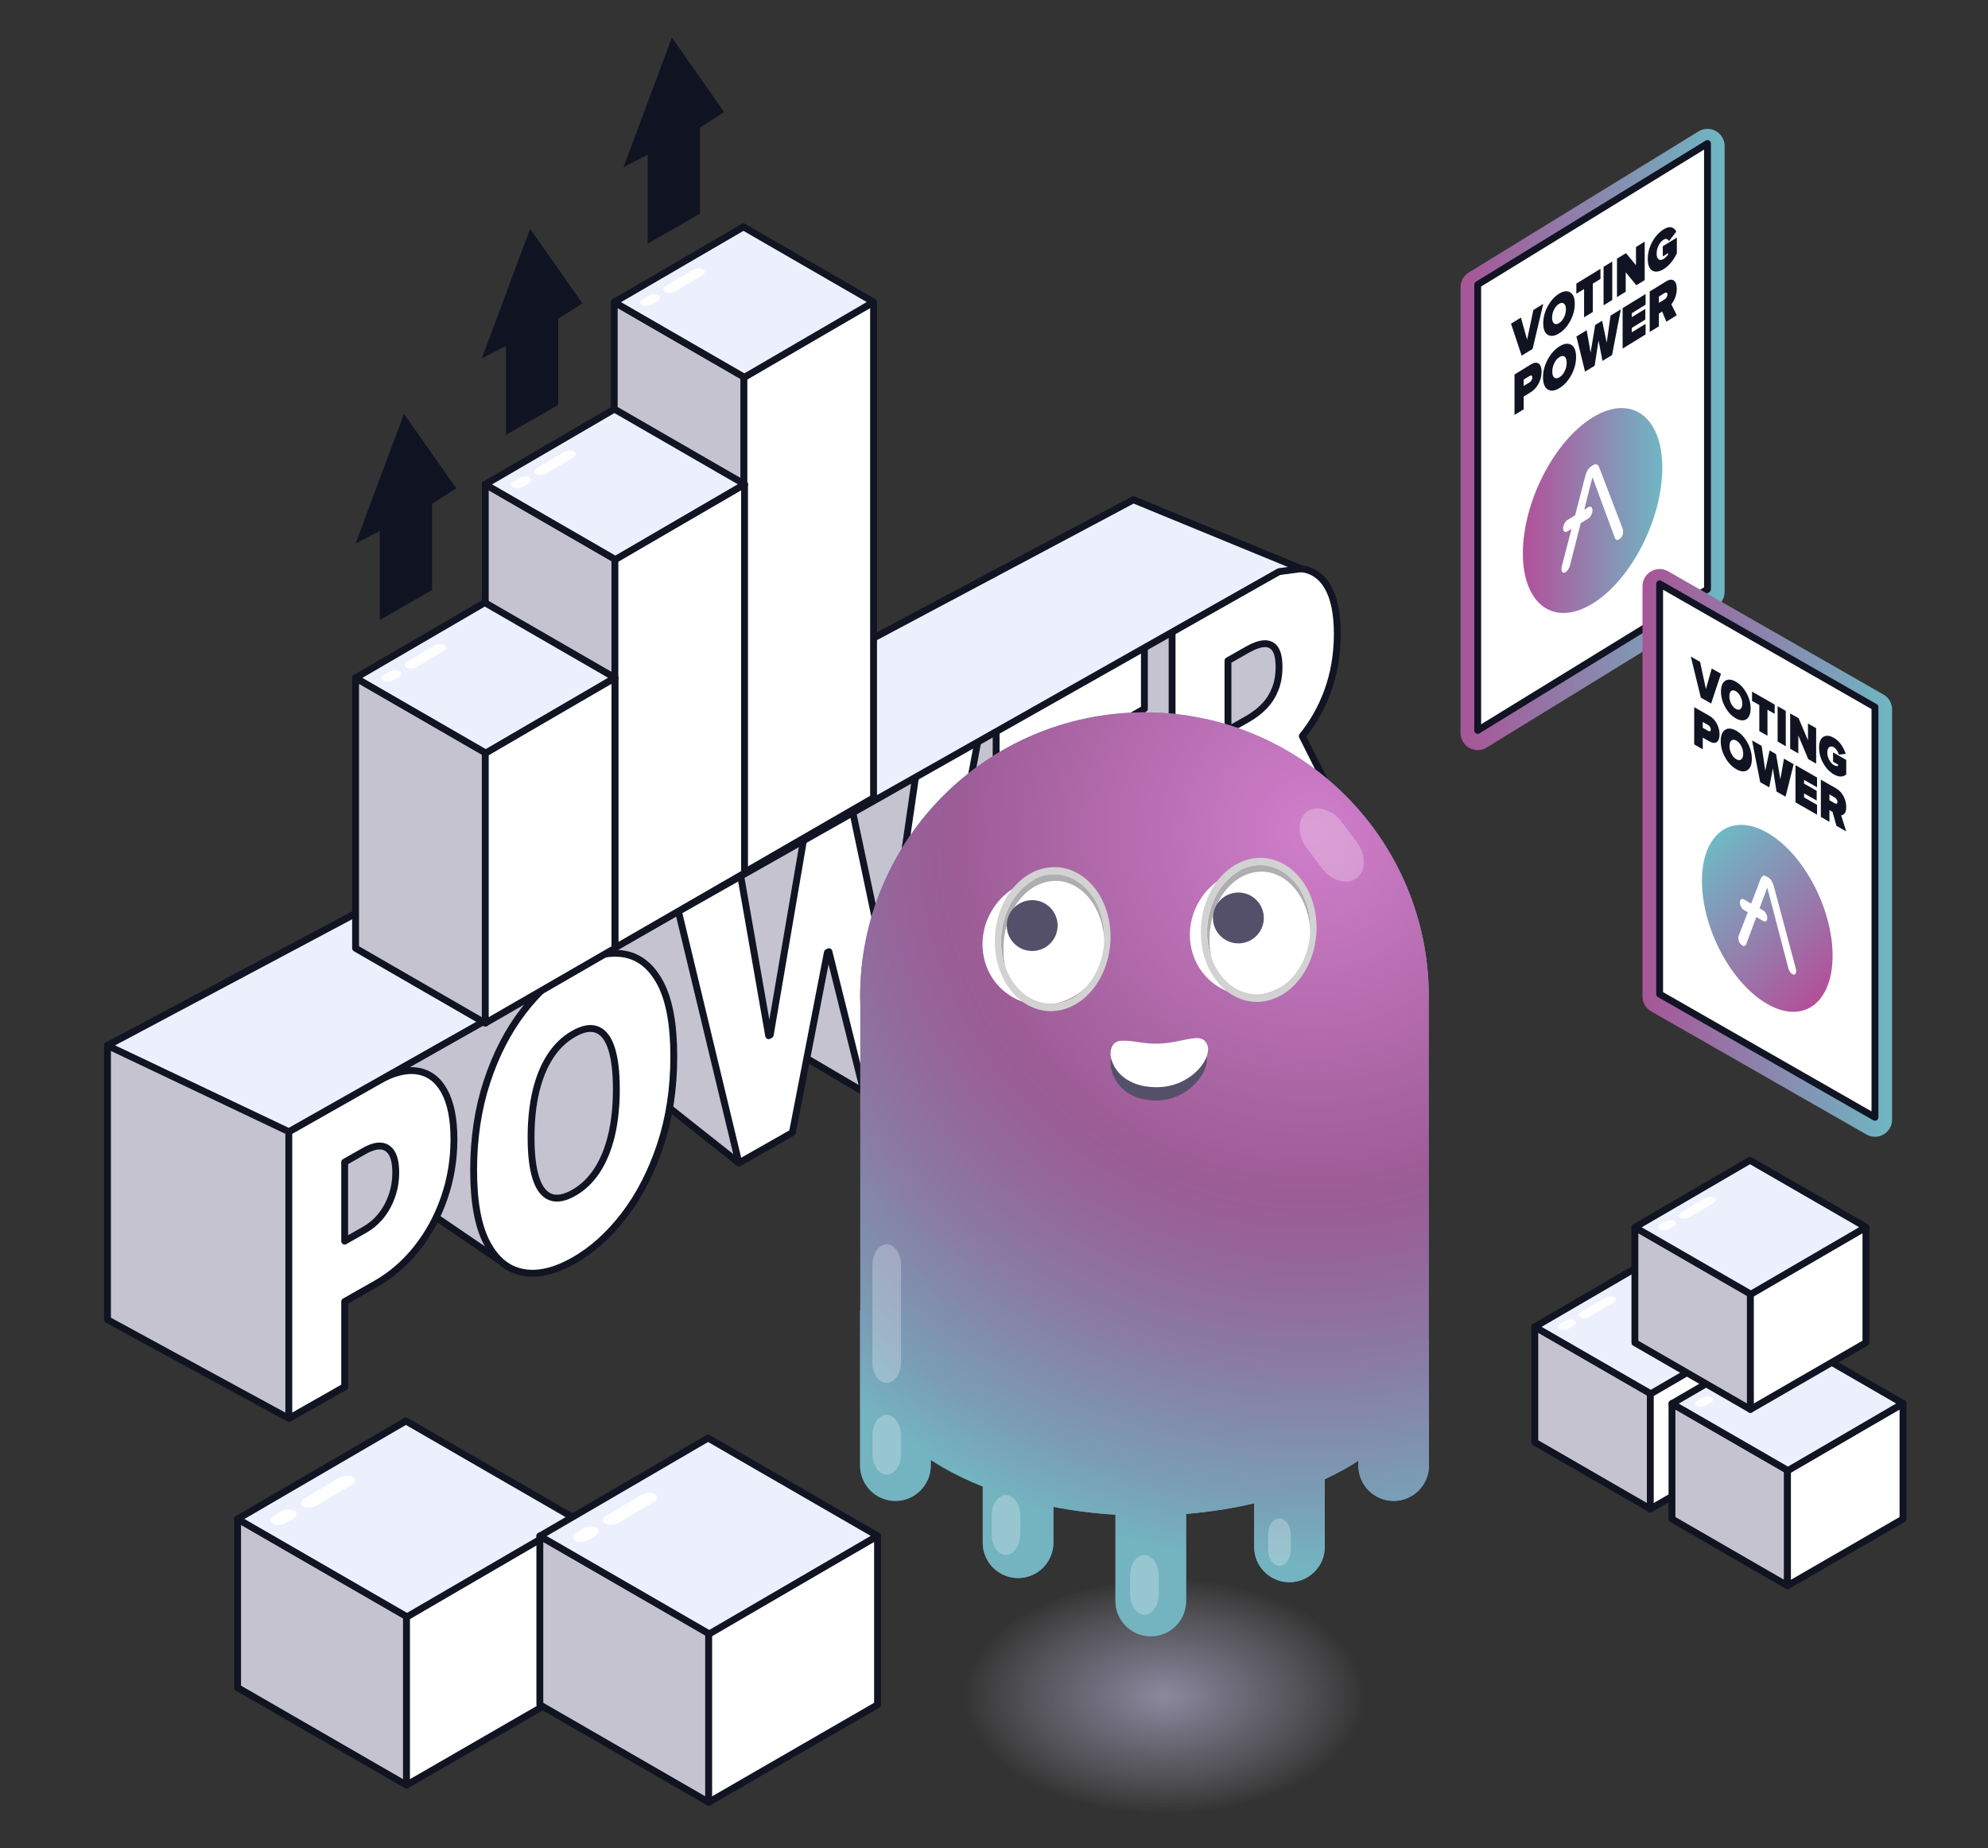 <?xml version="1.0" encoding="utf-8"?>
<!-- Generator: Adobe Illustrator 27.8.1, SVG Export Plug-In . SVG Version: 6.00 Build 0)  -->
<svg version="1.1" id="Слой_1" xmlns="http://www.w3.org/2000/svg" xmlns:xlink="http://www.w3.org/1999/xlink" x="0px" y="0px"
	 viewBox="0 0 290 269.62" style="enable-background:new 0 0 290 269.62;" xml:space="preserve">
<rect x="0" y="0" width="290" height="269.62" fill="#333333" stroke="none"/>
<style type="text/css">
	.st0{fill:#101422;}
	.st1{fill:#FFFFFF;stroke:#111422;stroke-linecap:round;stroke-linejoin:round;stroke-miterlimit:10;}
	
		.st2{fill-rule:evenodd;clip-rule:evenodd;fill:#C6C3D1;stroke:#101320;stroke-linecap:round;stroke-linejoin:round;stroke-miterlimit:10;}
	
		.st3{fill-rule:evenodd;clip-rule:evenodd;fill:#FFFFFF;stroke:#111422;stroke-linecap:round;stroke-linejoin:round;stroke-miterlimit:10;}
	
		.st4{fill-rule:evenodd;clip-rule:evenodd;fill:#ECF0FC;stroke:#111422;stroke-linecap:round;stroke-linejoin:round;stroke-miterlimit:10;}
	.st5{opacity:0.92;fill-rule:evenodd;clip-rule:evenodd;fill:#FFFFFF;enable-background:new    ;}
	.st6{fill:none;stroke:#FFFFFF;stroke-linecap:round;stroke-linejoin:round;stroke-miterlimit:10;}
	.st7{fill-rule:evenodd;clip-rule:evenodd;fill:#101422;}
	.st8{fill:url(#SVGID_1_);}
	.st9{fill:url(#SVGID_00000130608925101149739160000017609647409843358655_);}
	.st10{fill:url(#SVGID_00000135648510493322483170000014603552304424589743_);}
	.st11{opacity:0.67;fill:url(#SVGID_00000019656400390308670060000005448663748770087815_);enable-background:new    ;}
	.st12{fill:#6FA3B6;}
	.st13{fill:url(#SVGID_00000041290741262332461230000017361155769282107806_);}
	.st14{opacity:0.256;fill-rule:evenodd;clip-rule:evenodd;fill:#FFFFFF;enable-background:new    ;}
	.st15{fill:none;stroke:#FFFFFF;stroke-width:0.738;stroke-linecap:round;stroke-linejoin:round;stroke-miterlimit:10;}
	
		.st16{fill:none;stroke:url(#SVGID_00000000181578230063547190000000268249465229850800_);stroke-width:5;stroke-linecap:round;stroke-linejoin:round;stroke-miterlimit:10;}
	.st17{fill:url(#SVGID_00000176014745333777996190000013656156003777084058_);}
	.st18{fill-rule:evenodd;clip-rule:evenodd;fill:#1AD4B3;}
	.st19{fill-rule:evenodd;clip-rule:evenodd;fill:#FC4F83;}
	.st20{fill:#C6C3D1;stroke:#101320;stroke-linecap:round;stroke-linejoin:round;stroke-miterlimit:10;}
	.st21{fill:#ECF0FC;stroke:#111422;stroke-linecap:round;stroke-linejoin:round;stroke-miterlimit:10;}
	
		.st22{fill:url(#SVGID_00000165941103689188690610000010681573433666211477_);stroke:#1D1D1B;stroke-width:0.211;stroke-linecap:round;stroke-linejoin:round;stroke-miterlimit:10;}
	
		.st23{fill:url(#SVGID_00000066511243425273514750000005456437212101292988_);stroke:#1D1D1B;stroke-width:0.211;stroke-linecap:round;stroke-linejoin:round;stroke-miterlimit:10;}
	
		.st24{fill:url(#SVGID_00000178197557633213497180000013525364717117599118_);stroke:#1D1D1B;stroke-width:0.211;stroke-linecap:round;stroke-linejoin:round;stroke-miterlimit:10;}
	
		.st25{fill:url(#SVGID_00000096753315672069531770000003331922799589099413_);stroke:#1D1D1B;stroke-width:0.211;stroke-linecap:round;stroke-linejoin:round;stroke-miterlimit:10;}
	
		.st26{fill-rule:evenodd;clip-rule:evenodd;fill:#101422;stroke:#101423;stroke-linecap:round;stroke-linejoin:round;stroke-miterlimit:10;}
	.st27{fill:#FFFFFF;}
	.st28{fill-rule:evenodd;clip-rule:evenodd;fill:url(#SVGID_00000144314158409458002980000008563317851308393360_);}
	.st29{fill-rule:evenodd;clip-rule:evenodd;fill:url(#SVGID_00000118391993664337544560000018110914944875837343_);}
	.st30{fill:url(#SVGID_00000092428811053157047020000016876119521906771119_);}
	.st31{fill:url(#SVGID_00000103233201362153069680000013636069715920160931_);}
	.st32{fill:url(#SVGID_00000046311835890534297790000018134084058408433320_);}
	
		.st33{fill-rule:evenodd;clip-rule:evenodd;fill:#C7FFF1;stroke:#101320;stroke-linecap:round;stroke-linejoin:round;stroke-miterlimit:10;}
	
		.st34{fill:none;stroke:url(#SVGID_00000097460648622306352690000010591673011483872674_);stroke-width:5;stroke-linecap:round;stroke-linejoin:round;stroke-miterlimit:10;}
	.st35{fill:url(#SVGID_00000142893837341968160040000005222542146133501868_);}
	
		.st36{fill:none;stroke:url(#SVGID_00000160870679970377143680000002119384498341100707_);stroke-width:5;stroke-linecap:round;stroke-linejoin:round;stroke-miterlimit:10;}
	.st37{fill:url(#SVGID_00000031888925359362671270000008911043846243779756_);}
	
		.st38{fill:none;stroke:url(#SVGID_00000058581377306527679890000002187061860581725344_);stroke-width:5;stroke-linecap:round;stroke-linejoin:round;stroke-miterlimit:10;}
	.st39{fill:url(#SVGID_00000154384346096483209290000014372028570878218679_);}
	
		.st40{fill-rule:evenodd;clip-rule:evenodd;fill:#1AD4B3;stroke:#111422;stroke-linecap:round;stroke-linejoin:round;stroke-miterlimit:10;}
	
		.st41{fill-rule:evenodd;clip-rule:evenodd;fill:#FC4F83;stroke:#111422;stroke-linecap:round;stroke-linejoin:round;stroke-miterlimit:10;}
	
		.st42{fill-rule:evenodd;clip-rule:evenodd;fill:#FFCAD7;stroke:#111422;stroke-linecap:round;stroke-linejoin:round;stroke-miterlimit:10;}
	.st43{fill:url(#SVGID_00000013908576416227452750000013710238943099764130_);}
	.st44{fill:url(#SVGID_00000000910199877397126490000010731916033341307551_);}
	.st45{fill:url(#SVGID_00000148648882891185429380000004662577433584924090_);}
	
		.st46{fill:none;stroke:url(#SVGID_00000062883625374191302920000013518295949701617032_);stroke-width:5;stroke-linecap:round;stroke-linejoin:round;stroke-miterlimit:10;}
	.st47{fill:url(#SVGID_00000081646886447449614630000016484699282655300534_);}
	
		.st48{fill:none;stroke:url(#SVGID_00000085945665646937301760000015399218967919728541_);stroke-width:5;stroke-linecap:round;stroke-linejoin:round;stroke-miterlimit:10;}
	.st49{fill:url(#SVGID_00000161596910295020327760000006240602982262605749_);}
	.st50{fill:url(#SVGID_00000098914368761490441010000000211898363406714011_);}
	.st51{fill:#101320;}
	.st52{fill:url(#SVGID_00000129905443440716453010000000294657725655137441_);}
	.st53{fill:url(#SVGID_00000130625397846649379370000005599602822615656324_);}
	.st54{fill:url(#SVGID_00000052816300984415084720000002087149202945618084_);}
	.st55{fill:url(#SVGID_00000028288575094631421260000004201891910893800073_);}
	.st56{fill:url(#SVGID_00000114788233145459607370000005794064003929405079_);}
	.st57{fill:url(#SVGID_00000024681080528342088320000003697496772499711920_);}
	.st58{opacity:0.29;fill:url(#SVGID_00000011005787527930844550000017339062525506469772_);enable-background:new    ;}
	.st59{fill:url(#SVGID_00000146497571796673178330000014192757251852278409_);}
	.st60{fill:url(#SVGID_00000170971628464448500270000003023712853601407368_);}
	.st61{fill:url(#SVGID_00000005242154102950366400000007252588501319326356_);}
	.st62{fill-rule:evenodd;clip-rule:evenodd;fill:url(#SVGID_00000051347002479462516200000014039981383144374431_);}
	.st63{fill:url(#SVGID_00000071551043155207334810000001880585956779362211_);}
	.st64{fill:url(#SVGID_00000019674242580508562820000001639917820974145166_);}
	.st65{fill:url(#SVGID_00000051380716363406108560000001543663170861239981_);}
	.st66{fill:url(#SVGID_00000000215922654160730450000001058996661256624280_);}
	.st67{opacity:0.29;fill:url(#SVGID_00000158710154940207050460000017616771285067385001_);enable-background:new    ;}
	
		.st68{fill:none;stroke:url(#SVGID_00000109009064667943674300000017932860555924344467_);stroke-width:5;stroke-linecap:round;stroke-linejoin:round;stroke-miterlimit:10;}
	.st69{fill:url(#SVGID_00000146479599994525497210000001046077586957115284_);}
	
		.st70{fill:none;stroke:url(#SVGID_00000096018022038311701610000006945602709770751361_);stroke-width:5;stroke-linecap:round;stroke-linejoin:round;stroke-miterlimit:10;}
	.st71{fill:url(#SVGID_00000093860299584738448620000001016022273857083326_);}
	
		.st72{fill:none;stroke:url(#SVGID_00000101824040594634314650000001622146964828774815_);stroke-width:5;stroke-linecap:round;stroke-linejoin:round;stroke-miterlimit:10;}
	.st73{fill:url(#SVGID_00000109014263206249336320000004166866041175659445_);}
	.st74{fill-rule:evenodd;clip-rule:evenodd;fill:url(#SVGID_00000062885808886106663860000016275356734844132780_);}
	.st75{fill:url(#SVGID_00000003799619645794827940000008524297553821935277_);}
	.st76{fill:url(#SVGID_00000160868861937466974200000009393392784711394193_);}
	.st77{fill:url(#SVGID_00000053528948405430382300000002029211317213196940_);}
	.st78{opacity:0.29;fill:url(#SVGID_00000132073522565983559210000005701800487277266057_);}
	.st79{opacity:0.29;fill:url(#SVGID_00000136390714212836325030000013286221232293458082_);}
	.st80{opacity:0.67;fill:url(#SVGID_00000150088085721013823080000010511434093619358391_);}
	.st81{fill:#3FA9BD;}
	.st82{fill:url(#SVGID_00000129923653084236454630000016821542999978045343_);}
	.st83{fill-rule:evenodd;clip-rule:evenodd;fill:#555069;}
	.st84{fill-rule:evenodd;clip-rule:evenodd;fill:#FFFFFF;}
	.st85{fill-rule:evenodd;clip-rule:evenodd;fill:#AFAFB1;}
	.st86{fill-rule:evenodd;clip-rule:evenodd;fill:#D3D3D3;}
	.st87{opacity:0.67;fill:url(#SVGID_00000049220954860543760520000003414112201474557620_);}
	.st88{fill:url(#SVGID_00000089532730194366532170000011941222161165404848_);}
	.st89{opacity:0.67;fill:url(#SVGID_00000001637580274139604050000011732999482288045503_);}
	.st90{fill:url(#SVGID_00000049202892876691577010000009496493792605877655_);}
	.st91{opacity:0.67;fill:url(#SVGID_00000153672646648288058950000000686658226869200048_);}
	.st92{fill:url(#SVGID_00000150824409074935265250000002438242657736179625_);}
	.st93{opacity:0.67;fill:url(#SVGID_00000114054905655501953170000014426566291615056796_);}
	.st94{fill:url(#SVGID_00000066502576752672157850000007360793932835992749_);}
	.st95{opacity:0.67;fill:url(#SVGID_00000156545457675459366310000012127888788785569700_);}
	.st96{fill:url(#SVGID_00000049211126181589539260000003426634294093475762_);}
	.st97{fill:#1AD4B3;}
	.st98{opacity:0.67;fill:url(#SVGID_00000013179009878271293690000001263310171420142518_);}
	.st99{fill:url(#SVGID_00000039092302144010564700000000031225953365059751_);}
	.st100{opacity:0.67;fill:url(#SVGID_00000022523730636509746510000004020936560577226682_);}
	.st101{fill:url(#SVGID_00000183940293503665446240000001078579944027118524_);}
	.st102{opacity:0.67;fill:url(#SVGID_00000074410776331079111770000001943569972989357998_);}
	.st103{fill:url(#SVGID_00000119834615616772433440000013623725060906074293_);}
	
		.st104{fill-rule:evenodd;clip-rule:evenodd;fill:none;stroke:#FFFFFF;stroke-width:0.738;stroke-linecap:round;stroke-linejoin:round;stroke-miterlimit:10;}
	.st105{opacity:0.67;fill:url(#SVGID_00000059306943544011447300000016561071555819874475_);}
	.st106{fill:url(#SVGID_00000027606106978575372560000000477995625201061807_);}
	.st107{opacity:0.67;fill:url(#SVGID_00000173143625557487880410000016214606688183150728_);}
	.st108{fill:url(#SVGID_00000152251164298094520180000018089604811680098182_);}
	.st109{opacity:0.67;fill:url(#SVGID_00000027576967864769972460000012893876522042755714_);}
	.st110{fill:url(#SVGID_00000054969864031176565550000007360224615784620164_);}
	.st111{opacity:0.67;fill:url(#SVGID_00000051346158025377302910000008805054714136203959_);}
	.st112{fill:url(#SVGID_00000144337637138918733810000007882879059068691103_);}
	.st113{opacity:0.67;fill:url(#SVGID_00000079444062802423447840000005785582807250375093_);}
	.st114{fill:url(#SVGID_00000045609909163143170910000010350200704097363876_);}
	.st115{opacity:0.67;fill:url(#SVGID_00000095296914349160673350000008873499399581184410_);}
	.st116{fill:url(#SVGID_00000177471703606783432500000003817922527379031195_);}
	.st117{opacity:0.67;fill:url(#SVGID_00000096031208478847973080000015494302340387682443_);}
	.st118{fill:url(#SVGID_00000146479831577716834810000008802970170486165178_);}
	.st119{opacity:0.67;fill:url(#SVGID_00000160876626332112498420000016274651744319116706_);}
	.st120{fill:url(#SVGID_00000009555490797326534420000000965188307160631175_);}
	.st121{opacity:0.67;fill:url(#SVGID_00000013898009831091868470000005794748914139954073_);}
	.st122{fill:url(#SVGID_00000064349758145370502030000007928578417567575976_);}
	.st123{opacity:0.67;fill:url(#SVGID_00000147912501471737396180000004990264961819243681_);}
	.st124{fill:url(#SVGID_00000115473961862527238850000012072417750163561909_);}
	.st125{opacity:0.67;fill:url(#SVGID_00000106146729058034534710000001057059802929548970_);}
	.st126{fill:url(#SVGID_00000074433041591400406680000009874948688105036983_);}
	.st127{opacity:0.67;fill:url(#SVGID_00000148661093435867495970000012518739779292535704_);}
	.st128{fill:#5EA6B9;}
	.st129{fill:url(#SVGID_00000139994831250581502740000017099247183690656190_);}
	.st130{fill-rule:evenodd;clip-rule:evenodd;fill:#545067;}
	.st131{fill-rule:evenodd;clip-rule:evenodd;fill:#AEAEB0;}
	.st132{fill-rule:evenodd;clip-rule:evenodd;fill:#D2D2D2;}
	.st133{opacity:0.67;fill:url(#SVGID_00000022562430546498576110000004901067543118407605_);}
	.st134{fill:url(#SVGID_00000132797101304981865120000013309394208206185649_);}
	.st135{fill-rule:evenodd;clip-rule:evenodd;fill:#63D0B3;}
	
		.st136{fill-rule:evenodd;clip-rule:evenodd;fill:none;stroke:#111422;stroke-linecap:round;stroke-linejoin:round;stroke-miterlimit:10;}
	.st137{fill-rule:evenodd;clip-rule:evenodd;fill:#E85C83;}
	.st138{fill:#5DC29D;}
	.st139{fill:url(#SVGID_00000078004274005223066730000002168061131937031588_);}
	.st140{fill:url(#SVGID_00000027574183114130616820000010948985394762120856_);}
	.st141{fill:#E85C83;}
	.st142{opacity:0.67;fill:url(#SVGID_00000079448575655908948790000001255921993381945736_);}
	.st143{fill:url(#SVGID_00000031204110004051212240000004180840792750526893_);}
	
		.st144{fill:none;stroke:url(#SVGID_00000001663795100228874040000002698307462133048231_);stroke-width:5;stroke-linecap:round;stroke-linejoin:round;stroke-miterlimit:10;}
	.st145{fill:url(#SVGID_00000067929587535936865840000002323955466645786760_);}
	.st146{opacity:0.67;fill:url(#SVGID_00000107547118289654633660000014909781836949061018_);}
	.st147{fill:url(#SVGID_00000053527652409002662420000017298589748899271850_);}
	.st148{opacity:0.67;fill:url(#SVGID_00000025415143085826638700000013645739178100396940_);}
	.st149{fill:url(#SVGID_00000116203653689056491920000003261903691328475272_);}
	.st150{opacity:0.67;fill:url(#SVGID_00000092448849288138585260000017559535583828575632_);}
	.st151{fill:url(#SVGID_00000168815758986774499840000004632635659365828252_);}
	.st152{opacity:0.67;fill:url(#SVGID_00000015342306370341117300000017750298814837937024_);}
	.st153{fill:url(#SVGID_00000170985337365618059700000008614195503025023393_);}
	.st154{opacity:0.67;fill:url(#SVGID_00000098185172902130906930000007529899436803275663_);}
	.st155{fill:url(#SVGID_00000053530141027246813130000002907434914369110434_);}
	.st156{opacity:0.67;fill:url(#SVGID_00000037684018056504903230000003829339575807116929_);}
	.st157{fill:url(#SVGID_00000165201294642124324290000013615428956140493206_);}
	.st158{fill:none;stroke:#000000;stroke-width:22;stroke-linecap:round;stroke-linejoin:round;stroke-miterlimit:10;}
	.st159{fill:#ECF0FC;}
	.st160{fill:url(#SVGID_00000085244354589602907400000008679687902605669054_);}
	.st161{fill:url(#SVGID_00000173147937614309542500000006051208786173743253_);}
	.st162{fill:none;stroke:url(#SVGID_00000033369962689198143660000012465618729992951447_);stroke-width:5;stroke-miterlimit:10;}
	.st163{fill:#111422;}
	.st164{fill:url(#SVGID_00000101081763744155362330000006086724770888452543_);}
	.st165{fill:none;}
	.st166{opacity:0.67;fill:url(#SVGID_00000060736914026024949230000000868537970274620079_);}
	.st167{fill:url(#SVGID_00000000910916566113247680000003609413693562450584_);}
	.st168{fill:none;stroke:url(#SVGID_00000050654681825780712350000013673144098764531640_);stroke-width:5;stroke-miterlimit:10;}
	.st169{fill:url(#SVGID_00000175297460780212904460000017869135061240756398_);}
	.st170{opacity:0.67;fill:url(#SVGID_00000091003518516920513350000005057978261350426501_);}
	.st171{fill:url(#SVGID_00000144320348585019458470000007270853623499242425_);}
	.st172{opacity:0.67;fill:url(#SVGID_00000028293835879709648590000015493805568954630315_);}
	.st173{fill:url(#SVGID_00000148659441187089178500000003283160858682880181_);}
</style>
<g>
	<g>
		<g>
			<polygon class="st20" points="42.14,206.92 15.68,192.52 15.68,152.52 165.34,72.91 191.6,83.72 187.87,109.5 196.08,119.53 
				187.22,124.55 178.49,119.17 170.99,133.77 165.21,130.3 145.31,148.35 134.93,141.92 126.02,159.3 115.4,153.06 107.79,169.65 
				95.96,160.28 88.85,174.79 73.09,184.03 62.46,176.79 47.69,187.76 50.28,202.3 			"/>
			<path class="st1" d="M98.29,154.12c0,4.66-0.65,8.95-1.95,12.88c-1.3,3.93-3.05,7.35-5.26,10.24s-4.67,5.11-7.39,6.65
				c-2.74,1.55-5.2,2.13-7.41,1.72c-2.2-0.4-3.95-1.83-5.25-4.29c-1.3-2.46-1.94-6-1.94-10.63c0-4.66,0.65-8.95,1.94-12.88
				c1.29-3.93,3.04-7.34,5.25-10.23c2.2-2.89,4.67-5.11,7.41-6.67c2.72-1.54,5.18-2.12,7.39-1.73s3.96,1.81,5.26,4.26
				C97.64,145.91,98.29,149.46,98.29,154.12z M89.91,158.88c0-2.51-0.24-4.49-0.71-5.94s-1.17-2.36-2.1-2.73
				c-0.92-0.37-2.06-0.17-3.41,0.6c-1.35,0.76-2.48,1.85-3.41,3.27c-0.92,1.41-1.62,3.12-2.1,5.11c-0.47,1.99-0.71,4.24-0.71,6.75
				s0.24,4.49,0.71,5.94c0.47,1.46,1.17,2.36,2.1,2.73c0.92,0.36,2.06,0.17,3.41-0.6c1.35-0.76,2.49-1.86,3.41-3.27
				c0.92-1.41,1.62-3.12,2.1-5.11C89.67,163.64,89.91,161.39,89.91,158.88z"/>
			<path class="st1" d="M107.79,169.65l-8.85-36.81l9.09-5.16l4.1,23.41l0.23-0.13l4.87-28.5l7.15-4.06l4.87,23.05l0.23-0.13
				l4.1-28.15l9.09-5.16l-8.85,46.86l-7.8,4.43l-5.1-20.47l-0.23,0.13l-5.1,26.26L107.79,169.65z"/>
			<path class="st1" d="M145.31,148.35v-41.83l21.63-12.28v9.15l-13.48,7.66v7.19l12.37-7.02v9.15l-12.37,7.02v7.19l13.43-7.62v9.15
				L145.31,148.35z"/>
			<path class="st1" d="M60.94,156.25c-1.67-0.28-3.62,0.22-5.85,1.48l-12.96,7.36v41.83l8.15-4.63v-12.42l4.51-2.56
				c2.29-1.3,4.29-3.03,6-5.18c1.72-2.16,3.05-4.6,4-7.34c0.95-2.74,1.43-5.6,1.43-8.59c0-2.97-0.47-5.3-1.39-6.99
				C63.91,157.51,62.61,156.53,60.94,156.25z M57.18,174.42c-0.37,1.08-0.89,2.05-1.57,2.9c-0.68,0.86-1.5,1.55-2.46,2.1l-2.87,1.63
				v-11.52l2.87-1.63c0.96-0.54,1.78-0.78,2.46-0.71c0.68,0.07,1.2,0.43,1.57,1.07c0.36,0.64,0.55,1.56,0.55,2.76
				C57.73,172.21,57.55,173.34,57.18,174.42z"/>
			<path class="st1" d="M187.22,124.55l8.85-5.02l-6.1-12.15c1.55-1.92,2.79-4.08,3.68-6.51c0.95-2.6,1.43-5.4,1.43-8.39
				c0-2.97-0.47-5.25-1.39-6.85c-0.93-1.6-2.23-2.48-3.9-2.67c-1.67-0.18-3.62,0.36-5.85,1.63l-12.96,7.35v41.83l8.15-4.63v-13.8
				l2.82-1.6L187.22,124.55z M179.13,96.38l2.87-1.63c0.96-0.54,1.78-0.83,2.46-0.85c0.68-0.02,1.2,0.24,1.57,0.78
				c0.36,0.55,0.55,1.42,0.55,2.62c0,1.18-0.18,2.25-0.55,3.19c-0.37,0.94-0.89,1.78-1.57,2.49c-0.68,0.72-1.5,1.35-2.46,1.9
				l-2.87,1.63V96.38z"/>
		</g>
		<polygon class="st21" points="15.68,152.52 42.14,165.09 186.58,83.39 189.79,82.96 165.34,72.91 		"/>
	</g>
	<g>
		<g>
			<polygon class="st2" points="108.52,127.3 89.6,116.38 89.6,44.06 108.52,54.98 			"/>
			<polygon class="st3" points="108.52,127.3 127.43,116.38 127.43,44.06 108.52,54.98 			"/>
			<polygon class="st4" points="108.59,55.04 89.6,44.08 108.45,33.1 127.43,44.06 			"/>
			<path id="矩形_00000168081341923676864140000018052773877421585335_" class="st5" d="M102.57,39.28L102.57,39.28
				c0.37,0.21,0.31,0.62-0.13,0.88l-3.92,2.32c-0.44,0.26-1.14,0.31-1.51,0.09l0,0c-0.37-0.21-0.31-0.62,0.13-0.88l3.92-2.32
				C101.5,39.11,102.2,39.07,102.57,39.28z"/>
			<path id="矩形_00000083071739719627040380000016538229091662453932_" class="st5" d="M96.03,43.07L96.03,43.07
				c0.37,0.21,0.31,0.62-0.13,0.88l-0.76,0.45c-0.44,0.26-1.14,0.31-1.51,0.09l0,0c-0.37-0.21-0.31-0.62,0.13-0.88l0.76-0.45
				C94.99,42.89,95.66,42.86,96.03,43.07z"/>
		</g>
	</g>
	<g>
		<g>
			<polygon class="st2" points="89.7,138.28 70.79,127.36 70.79,70.64 89.7,81.56 			"/>
			<polygon class="st3" points="89.7,138.28 108.61,127.36 108.61,70.64 89.7,81.56 			"/>
			<polygon class="st4" points="89.77,81.62 70.79,70.66 89.63,59.68 108.62,70.64 			"/>
			<path id="矩形_00000088820695350210309900000002353416271689938607_" class="st5" d="M83.75,65.86L83.75,65.86
				c0.37,0.21,0.31,0.62-0.13,0.88l-3.92,2.32c-0.44,0.26-1.14,0.31-1.51,0.09l0,0c-0.37-0.21-0.31-0.62,0.13-0.88l3.92-2.32
				C82.68,65.69,83.38,65.64,83.75,65.86z"/>
			<path id="矩形_00000150085076503232668710000012144745272101550983_" class="st5" d="M77.22,69.65L77.22,69.65
				c0.37,0.21,0.31,0.62-0.13,0.88l-0.76,0.45c-0.44,0.26-1.14,0.31-1.51,0.09l0,0c-0.37-0.21-0.31-0.62,0.13-0.88l0.76-0.45
				C76.18,69.46,76.84,69.44,77.22,69.65z"/>
		</g>
	</g>
	<g>
		<g>
			<polygon class="st2" points="70.79,149.25 51.87,138.33 51.87,98.87 70.79,109.79 			"/>
			<polygon class="st3" points="70.79,149.25 89.7,138.33 89.7,98.87 70.79,109.79 			"/>
			<polygon class="st4" points="70.86,109.85 51.87,98.89 70.72,87.91 89.7,98.87 			"/>
			<path id="矩形_00000154417972731664589820000014270576307115558540_" class="st5" d="M64.84,94.09L64.84,94.09
				c0.37,0.21,0.31,0.62-0.13,0.88l-3.92,2.32c-0.44,0.26-1.14,0.31-1.51,0.09l0,0c-0.37-0.21-0.31-0.62,0.13-0.88l3.92-2.32
				C63.77,93.92,64.47,93.88,64.84,94.09z"/>
			<path id="矩形_00000052783614208074561450000014629245936590685100_" class="st5" d="M58.3,97.88L58.3,97.88
				c0.37,0.21,0.31,0.62-0.13,0.88l-0.76,0.45c-0.44,0.26-1.14,0.31-1.51,0.09l0,0c-0.37-0.21-0.31-0.62,0.13-0.88l0.76-0.45
				C57.26,97.7,57.93,97.67,58.3,97.88z"/>
		</g>
	</g>
	<polygon class="st7" points="98.01,5.48 90.95,24.4 94.48,22.56 94.48,35.55 102.11,31.17 102.11,18.61 105.64,16.35 	"/>
	<polygon class="st7" points="77.33,33.38 70.28,52.29 73.8,50.46 73.8,63.45 81.43,59.07 81.43,46.51 84.96,44.25 	"/>
	<polygon class="st7" points="58.93,60.37 51.87,79.29 55.4,77.46 55.4,90.44 63.03,86.07 63.03,73.5 66.56,71.24 	"/>
</g>
<g>
	<g>
		
			<linearGradient id="SVGID_1_" gradientUnits="userSpaceOnUse" x1="171.462" y1="-6852.874" x2="221.209" y2="-6852.874" gradientTransform="matrix(0.749 -0.46 0 -1 85.25 -6698.408)">
			<stop  offset="0" style="stop-color:#A75698"/>
			<stop  offset="1" style="stop-color:#6FB5C2"/>
		</linearGradient>
		
			<polygon style="fill:none;stroke:url(#SVGID_1_);stroke-width:5;stroke-linecap:round;stroke-linejoin:round;stroke-miterlimit:10;" points="
			249.08,86.33 215.56,106.92 215.56,41.89 249.08,21.3 		"/>
	</g>
	<g>
		<polygon class="st1" points="249.08,85.96 215.56,106.55 215.56,41.52 249.08,20.93 		"/>
	</g>
	<g>
		<g>
			<path class="st0" d="M223.57,50.9l-1.6,0.98l-1.55-4.66l1.44-0.89l0.91,3.22l0.91-4.33l1.44-0.89L223.57,50.9z"/>
			<path class="st0" d="M229.06,46.82c-0.44,0.81-0.99,1.42-1.64,1.82c-0.66,0.4-1.2,0.47-1.64,0.2s-0.66-0.83-0.66-1.68
				s0.22-1.68,0.66-2.49s0.99-1.42,1.64-1.82s1.2-0.47,1.64-0.2s0.66,0.83,0.66,1.68C229.72,45.18,229.5,46.01,229.06,46.82z
				 M226.69,47.18c0.19,0.15,0.43,0.14,0.73-0.04s0.54-0.47,0.73-0.85c0.19-0.38,0.28-0.77,0.28-1.17c0-0.4-0.09-0.67-0.28-0.83
				c-0.19-0.15-0.43-0.14-0.73,0.04s-0.54,0.47-0.73,0.85c-0.19,0.38-0.28,0.77-0.28,1.17C226.41,46.75,226.51,47.03,226.69,47.18z"
				/>
			<path class="st0" d="M232.35,45.51l-1.27,0.78v-4.13l-1.13,0.69v-1.48l3.52-2.16v1.48l-1.12,0.69V45.51z"/>
			<path class="st0" d="M235.19,43.76l-1.27,0.78v-5.61l1.27-0.78V43.76z"/>
			<path class="st0" d="M239.92,40.86l-1.22,0.75l-1.55-1.89v2.84l-1.27,0.78v-5.61l1.31-0.8l1.46,1.76v-2.66l1.27-0.78V40.86z"/>
			<path class="st0" d="M242.68,39.26c-0.65,0.4-1.2,0.47-1.65,0.22c-0.44-0.26-0.66-0.82-0.66-1.7s0.22-1.71,0.66-2.51
				s0.99-1.4,1.65-1.81c0.46-0.28,0.85-0.38,1.16-0.29s0.54,0.3,0.69,0.62l-1.07,1.39c-0.07-0.15-0.17-0.25-0.31-0.3
				s-0.29-0.03-0.47,0.08c-0.3,0.19-0.55,0.47-0.74,0.86s-0.28,0.78-0.28,1.17c0,0.4,0.09,0.67,0.28,0.83
				c0.19,0.15,0.43,0.14,0.74-0.05c0.12-0.07,0.24-0.17,0.37-0.3c0.13-0.13,0.22-0.25,0.29-0.35v-0.2l-0.78,0.48v-1.48l2.05-1.26
				v2.3C244.09,38.02,243.45,38.79,242.68,39.26z"/>
			<path class="st0" d="M222.27,59.71l-1.34,0.82v-5.9l2.36-1.45c0.5-0.31,0.89-0.35,1.17-0.14s0.42,0.61,0.42,1.19
				c0,0.57-0.14,1.14-0.42,1.69c-0.28,0.56-0.67,0.99-1.17,1.3l-1.02,0.63V59.71z M223.12,55.78c0.12-0.07,0.22-0.17,0.29-0.3
				c0.08-0.13,0.11-0.26,0.11-0.41s-0.04-0.25-0.11-0.28c-0.08-0.03-0.17-0.01-0.29,0.06l-0.85,0.52v0.93L223.12,55.78z"/>
			<path class="st0" d="M229.22,54.7c-0.46,0.85-1.04,1.49-1.72,1.91c-0.69,0.42-1.26,0.49-1.72,0.21
				c-0.46-0.29-0.69-0.88-0.69-1.77c0-0.9,0.23-1.77,0.69-2.62s1.04-1.49,1.72-1.91s1.26-0.49,1.72-0.21
				c0.46,0.29,0.69,0.88,0.69,1.77C229.91,52.97,229.68,53.85,229.22,54.7z M226.73,55.08c0.2,0.16,0.45,0.15,0.76-0.05
				c0.31-0.19,0.57-0.49,0.76-0.89c0.2-0.4,0.29-0.81,0.29-1.23s-0.1-0.71-0.29-0.87c-0.2-0.16-0.45-0.15-0.76,0.05
				c-0.31,0.19-0.57,0.49-0.76,0.89c-0.2,0.4-0.29,0.81-0.29,1.23C226.44,54.63,226.53,54.92,226.73,55.08z"/>
			<path class="st0" d="M235.16,51.79l-1.4,0.86l-0.57-2.99l-0.57,3.69l-1.4,0.86l-1.26-5.12l1.5-0.92l0.57,3.26l0.67-4.02
				l1.01-0.62l0.67,3.2l0.56-3.95l1.5-0.92L235.16,51.79z"/>
			<path class="st0" d="M240.05,48.79l-3.35,2.06v-5.9l3.35-2.06v1.56l-2.01,1.24v0.58l1.97-1.21v1.56l-1.97,1.21v0.65l2.01-1.24
				V48.79z"/>
			<path class="st0" d="M244.6,45.99l-1.52,0.94l-0.61-1.48l-0.48,0.3v1.86l-1.34,0.81v-5.9l2.36-1.45c0.5-0.31,0.89-0.35,1.17-0.14
				s0.42,0.61,0.42,1.19c0,0.46-0.08,0.88-0.23,1.28c-0.16,0.39-0.34,0.72-0.56,1L244.6,45.99z M242.8,43.69
				c0.12-0.08,0.23-0.18,0.31-0.31s0.13-0.27,0.13-0.43c0-0.15-0.04-0.23-0.13-0.26c-0.08-0.03-0.19,0-0.31,0.07l-0.81,0.5v0.93
				L242.8,43.69z"/>
		</g>
	</g>
	
		<linearGradient id="SVGID_00000041266514727183227790000008146812452116323980_" gradientUnits="userSpaceOnUse" x1="222.154" y1="74.477" x2="242.494" y2="74.477">
		<stop  offset="0" style="stop-color:#B2509A"/>
		<stop  offset="1" style="stop-color:#70B7C4"/>
	</linearGradient>
	<path style="fill:url(#SVGID_00000041266514727183227790000008146812452116323980_);" d="M232.32,60.9
		c-5.61,3.45-10.17,12.33-10.17,19.82s4.55,10.78,10.17,7.33s10.17-12.32,10.17-19.82S237.93,57.45,232.32,60.9z M236.64,78.16
		c-0.11,0.23-0.26,0.4-0.46,0.52c-0.13,0.08-0.25,0.1-0.36,0.06c-0.11-0.03-0.18-0.13-0.25-0.27l-3.27-8.85l-1.2,4.73l0.58-0.36
		c0.34-0.21,0.62-0.01,0.62,0.44v0.02c0,0.45-0.28,0.99-0.62,1.2l-1.09,0.67l-1.57,6.17c-0.06,0.21-0.14,0.4-0.25,0.57
		c-0.1,0.16-0.23,0.29-0.36,0.38c-0.19,0.12-0.35,0.14-0.46,0.05s-0.17-0.26-0.17-0.51c0-0.11,0.01-0.22,0.04-0.34l1.43-5.49
		l-0.61,0.37c-0.34,0.21-0.62,0.01-0.62-0.44v-0.01c0-0.45,0.28-0.99,0.62-1.2l1.13-0.7l1.49-5.75c0.19-0.69,0.48-1.15,0.86-1.39
		l0.3-0.19c0.38-0.23,0.67-0.13,0.86,0.33l3.44,8.99c0.03,0.08,0.04,0.18,0.04,0.29C236.81,77.7,236.75,77.94,236.64,78.16z"/>
</g>
<g>
	<g>
		<polygon class="st2" points="240.74,220.12 223.89,210.39 223.89,193.54 240.74,203.27 		"/>
		<polygon class="st3" points="240.74,220.12 257.59,210.39 257.59,193.54 240.74,203.27 		"/>
		<polygon class="st4" points="240.81,203.32 223.89,193.56 240.68,183.78 257.6,193.54 		"/>
		<path id="矩形_00000156589181652389726510000009832882575107733675_" class="st5" d="M235.48,189.24L235.48,189.24
			c0.33,0.19,0.28,0.55-0.12,0.78l-3.5,2.07c-0.39,0.23-1.02,0.27-1.35,0.08l0,0c-0.33-0.19-0.28-0.55,0.12-0.78l3.5-2.07
			C234.53,189.09,235.15,189.05,235.48,189.24z"/>
		<path id="矩形_00000114753872164836107390000008318334814263333760_" class="st5" d="M229.66,192.62L229.66,192.62
			c0.33,0.19,0.28,0.55-0.12,0.78l-0.68,0.4c-0.39,0.23-1.02,0.27-1.35,0.08l0,0c-0.33-0.19-0.28-0.55,0.12-0.78l0.68-0.4
			C228.73,192.45,229.33,192.43,229.66,192.62z"/>
	</g>
</g>
<g>
	<g>
		<polygon class="st2" points="260.75,231.32 243.9,221.59 243.9,204.74 260.75,214.47 		"/>
		<polygon class="st3" points="260.75,231.32 277.6,221.59 277.6,204.74 260.75,214.47 		"/>
		<polygon class="st4" points="260.82,214.52 243.9,204.76 260.69,194.97 277.6,204.74 		"/>
		<path id="矩形_00000162332810622150213590000002441072825827850927_" class="st5" d="M255.49,200.43L255.49,200.43
			c0.33,0.19,0.28,0.55-0.12,0.78l-3.5,2.07c-0.39,0.23-1.02,0.27-1.35,0.08l0,0c-0.33-0.19-0.28-0.55,0.12-0.78l3.5-2.07
			C254.54,200.28,255.16,200.25,255.49,200.43z"/>
		<path id="矩形_00000020369642880654130900000005162499920152368524_" class="st5" d="M249.67,203.81L249.67,203.81
			c0.33,0.19,0.28,0.55-0.12,0.78l-0.68,0.4c-0.39,0.23-1.02,0.27-1.35,0.08l0,0c-0.33-0.19-0.28-0.55,0.12-0.78l0.68-0.4
			C248.74,203.65,249.34,203.63,249.67,203.81z"/>
	</g>
</g>
<g>
	<g>
		<polygon class="st2" points="255.34,205.6 238.49,195.87 238.49,179.02 255.34,188.75 		"/>
		<polygon class="st3" points="255.34,205.6 272.19,195.87 272.19,179.02 255.34,188.75 		"/>
		<polygon class="st4" points="255.41,188.8 238.49,179.04 255.28,169.26 272.2,179.02 		"/>
		<path id="矩形_00000088093028257264078920000013150392875210970030_" class="st5" d="M250.08,174.72L250.08,174.72
			c0.33,0.19,0.28,0.55-0.12,0.78l-3.5,2.07c-0.39,0.23-1.02,0.27-1.35,0.08l0,0c-0.33-0.19-0.28-0.55,0.12-0.78l3.5-2.07
			C249.13,174.57,249.75,174.53,250.08,174.72z"/>
		<path id="矩形_00000160904953415103841010000007095377889291877524_" class="st5" d="M244.26,178.1L244.26,178.1
			c0.33,0.19,0.28,0.55-0.12,0.78l-0.68,0.4c-0.39,0.23-1.02,0.27-1.35,0.08l0,0c-0.33-0.19-0.28-0.55,0.12-0.78l0.68-0.4
			C243.33,177.93,243.93,177.91,244.26,178.1z"/>
	</g>
</g>
<g>
	<g>
		<polygon class="st2" points="59.3,260.41 34.66,246.19 34.66,221.56 59.3,235.78 		"/>
		<polygon class="st3" points="59.3,260.41 83.93,246.19 83.93,221.56 59.3,235.78 		"/>
		<polygon class="st4" points="59.38,235.86 34.66,221.59 59.21,207.29 83.93,221.56 		"/>
		<path id="矩形_00000101787043259056810290000007219544091455898007_" class="st5" d="M51.45,215.45L51.45,215.45
			c0.48,0.28,0.4,0.8-0.17,1.15l-5.11,3.03c-0.58,0.34-1.49,0.4-1.97,0.12l0,0c-0.48-0.28-0.4-0.8,0.17-1.15l5.11-3.03
			C50.06,215.23,50.97,215.18,51.45,215.45z"/>
		<path id="矩形_00000018918292298868977920000004989853832169414276_" class="st5" d="M42.94,220.39L42.94,220.39
			c0.48,0.28,0.4,0.8-0.17,1.15l-0.99,0.59c-0.58,0.34-1.49,0.4-1.97,0.12l0,0c-0.48-0.28-0.4-0.8,0.17-1.15l0.99-0.59
			C41.59,220.15,42.46,220.12,42.94,220.39z"/>
	</g>
</g>
<g>
	<g>
		<polygon class="st2" points="103.38,262.91 78.75,248.69 78.75,224.06 103.38,238.28 		"/>
		<polygon class="st3" points="103.38,262.91 128.01,248.69 128.01,224.06 103.38,238.28 		"/>
		<polygon class="st4" points="103.47,238.35 78.75,224.08 103.29,209.78 128.01,224.05 		"/>
		<path id="矩形_00000109023682655146325480000014786054164984431503_" class="st5" d="M95.54,217.95L95.54,217.95
			c0.48,0.28,0.4,0.8-0.17,1.15l-5.11,3.03c-0.58,0.34-1.49,0.4-1.97,0.12l0,0c-0.48-0.28-0.4-0.8,0.17-1.15l5.11-3.03
			C94.14,217.73,95.05,217.67,95.54,217.95z"/>
		<path id="矩形_00000144331727562549907370000006413010026770162618_" class="st5" d="M87.03,222.89L87.03,222.89
			c0.48,0.28,0.4,0.8-0.17,1.15l-0.99,0.59c-0.58,0.34-1.49,0.4-1.97,0.12l0,0c-0.48-0.28-0.4-0.8,0.17-1.15l0.99-0.59
			C85.67,222.64,86.54,222.61,87.03,222.89z"/>
	</g>
</g>
<g>
	<g>
		
			<linearGradient id="SVGID_00000127763481913306486330000001242221873651851174_" gradientUnits="userSpaceOnUse" x1="203.326" y1="-7037.034" x2="249.492" y2="-7037.034" gradientTransform="matrix(0.763 0.437 0 -1 85.059 -7011.48)">
			<stop  offset="0" style="stop-color:#A75698"/>
			<stop  offset="1" style="stop-color:#6FB5C2"/>
		</linearGradient>
		
			<polygon style="fill:none;stroke:url(#SVGID_00000127763481913306486330000001242221873651851174_);stroke-width:5;stroke-linecap:round;stroke-linejoin:round;stroke-miterlimit:10;" points="
			273.51,163.33 242.1,145.36 242.1,85.51 273.51,103.49 		"/>
	</g>
	<g>
		<polygon class="st1" points="273.51,162.99 242.1,145.02 242.1,85.17 273.51,103.15 		"/>
	</g>
	<g>
		<g>
			<path class="st0" d="M249.61,102.63l-1.5-0.86l-1.46-5.99l1.35,0.77l0.85,3.96l0.85-2.99l1.35,0.77L249.61,102.63z"/>
			<path class="st0" d="M254.75,104.92c-0.41,0.26-0.92,0.22-1.54-0.13c-0.61-0.35-1.13-0.89-1.54-1.63
				c-0.41-0.73-0.62-1.49-0.62-2.28c0-0.78,0.21-1.31,0.62-1.57c0.41-0.26,0.92-0.22,1.54,0.13c0.61,0.35,1.13,0.89,1.54,1.63
				c0.41,0.73,0.62,1.49,0.62,2.28C255.37,104.13,255.16,104.66,254.75,104.92z M252.53,102.65c0.18,0.35,0.4,0.6,0.68,0.76
				s0.51,0.17,0.68,0.02c0.18-0.15,0.26-0.4,0.26-0.77c0-0.37-0.09-0.72-0.26-1.07c-0.18-0.35-0.4-0.6-0.68-0.76
				s-0.51-0.17-0.68-0.02c-0.18,0.15-0.26,0.4-0.26,0.77C252.27,101.94,252.36,102.3,252.53,102.65z"/>
			<path class="st0" d="M257.83,107.33l-1.19-0.68v-3.8l-1.06-0.6v-1.36l3.3,1.89v1.36l-1.05-0.6V107.33z"/>
			<path class="st0" d="M260.5,108.86l-1.19-0.68v-5.16l1.19,0.68V108.86z"/>
			<path class="st0" d="M264.93,111.4l-1.15-0.66l-1.45-3.45v2.62l-1.19-0.68v-5.16l1.23,0.7l1.37,3.23v-2.45l1.19,0.68V111.4z"/>
			<path class="st0" d="M267.52,112.97c-0.61-0.35-1.13-0.89-1.54-1.61c-0.42-0.73-0.62-1.49-0.62-2.29s0.21-1.33,0.62-1.58
				c0.42-0.25,0.93-0.2,1.54,0.15c0.43,0.25,0.79,0.58,1.08,1.01c0.29,0.42,0.5,0.87,0.65,1.33l-1,0.1
				c-0.06-0.21-0.16-0.42-0.29-0.62c-0.13-0.2-0.27-0.35-0.44-0.44c-0.28-0.16-0.51-0.17-0.69-0.02s-0.27,0.4-0.27,0.77
				c0,0.37,0.09,0.72,0.27,1.07s0.41,0.6,0.69,0.77c0.11,0.06,0.22,0.11,0.34,0.13s0.21,0.02,0.27-0.01v-0.19l-0.73-0.42v-1.36
				l1.92,1.1v2.11C268.84,113.38,268.24,113.38,267.52,112.97z"/>
			<path class="st0" d="M248.39,109.31l-1.25-0.72v-5.43l2.21,1.26c0.47,0.27,0.83,0.65,1.1,1.16c0.26,0.51,0.39,1.02,0.39,1.56
				c0,0.53-0.13,0.89-0.39,1.1c-0.26,0.2-0.63,0.17-1.1-0.09l-0.96-0.55V109.31z M249.18,106.62c0.11,0.06,0.2,0.08,0.27,0.05
				s0.11-0.12,0.11-0.25c0-0.14-0.04-0.27-0.11-0.38s-0.16-0.2-0.27-0.27l-0.79-0.45v0.85L249.18,106.62z"/>
			<path class="st0" d="M254.9,112.35c-0.43,0.28-0.97,0.23-1.62-0.14s-1.18-0.94-1.62-1.71c-0.43-0.77-0.65-1.57-0.65-2.39
				s0.22-1.37,0.65-1.65s0.97-0.23,1.62,0.14s1.18,0.94,1.62,1.71c0.43,0.77,0.65,1.57,0.65,2.39S255.33,112.07,254.9,112.35z
				 M252.57,109.96c0.18,0.37,0.42,0.63,0.72,0.8c0.29,0.17,0.53,0.17,0.72,0.02c0.18-0.16,0.28-0.42,0.28-0.81
				s-0.09-0.76-0.28-1.13c-0.18-0.37-0.42-0.63-0.72-0.8c-0.29-0.17-0.53-0.17-0.72-0.02c-0.18,0.15-0.28,0.42-0.28,0.81
				C252.29,109.22,252.38,109.59,252.57,109.96z"/>
			<path class="st0" d="M260.47,116.22l-1.32-0.75l-0.53-3.38l-0.53,2.77l-1.32-0.75l-1.19-6.1l1.4,0.8l0.53,3.62l0.63-2.96
				l0.94,0.54l0.63,3.68l0.53-3.02l1.41,0.81L260.47,116.22z"/>
			<path class="st0" d="M265.06,118.85l-3.14-1.8v-5.43l3.14,1.8v1.43l-1.89-1.08v0.54l1.84,1.05v1.43l-1.84-1.05v0.59l1.89,1.08
				V118.85z"/>
			<path class="st0" d="M269.32,121.29l-1.43-0.82l-0.57-2.03l-0.45-0.26v1.71l-1.25-0.72v-5.43l2.21,1.26
				c0.47,0.27,0.83,0.65,1.1,1.16c0.26,0.51,0.39,1.02,0.39,1.56c0,0.42-0.07,0.73-0.22,0.92c-0.15,0.19-0.32,0.29-0.52,0.3
				L269.32,121.29z M267.63,117.18c0.12,0.07,0.21,0.09,0.29,0.06c0.08-0.03,0.12-0.11,0.12-0.25s-0.04-0.26-0.12-0.38
				c-0.08-0.12-0.18-0.21-0.29-0.28l-0.76-0.44v0.85L267.63,117.18z"/>
		</g>
	</g>
	
		<linearGradient id="SVGID_00000093856204570908822440000011781882511743792784_" gradientUnits="userSpaceOnUse" x1="235.724" y1="-7054.418" x2="217.134" y2="-7038.776" gradientTransform="matrix(0.763 0.437 0 -1 85.059 -7011.48)">
		<stop  offset="0" style="stop-color:#B2509A"/>
		<stop  offset="1" style="stop-color:#70B7C4"/>
	</linearGradient>
	<path style="fill:url(#SVGID_00000093856204570908822440000011781882511743792784_);" d="M257.8,121.47
		c-5.26-3.01-9.53,0.14-9.53,7.04c0,6.9,4.27,14.94,9.53,17.95c5.26,3.01,9.53-0.14,9.53-7.04S263.07,124.48,257.8,121.47z
		 M261.86,142.12c-0.1,0.09-0.25,0.07-0.43-0.03c-0.12-0.07-0.23-0.19-0.33-0.34s-0.17-0.33-0.23-0.52l-3.07-11.75l-1.13,3.03
		l0.55,0.31c0.32,0.18,0.58,0.67,0.58,1.09v0.02c0,0.41-0.26,0.61-0.58,0.43l-1.02-0.58l-1.47,3.95c-0.05,0.13-0.13,0.22-0.23,0.25
		c-0.09,0.04-0.21,0.02-0.33-0.05c-0.18-0.1-0.33-0.26-0.43-0.46c-0.1-0.2-0.16-0.42-0.16-0.66c0-0.1,0.01-0.19,0.04-0.27l1.34-3.47
		l-0.57-0.33c-0.32-0.18-0.58-0.67-0.58-1.09v-0.01c0-0.41,0.26-0.61,0.58-0.43l1.06,0.61l1.4-3.65c0.18-0.43,0.45-0.53,0.81-0.33
		l0.28,0.16c0.35,0.2,0.63,0.62,0.81,1.25l3.22,12.06c0.03,0.11,0.04,0.21,0.04,0.32C262.02,141.88,261.96,142.04,261.86,142.12z"/>
</g>
<g>
	<path id="矩形_00000146494433560331813830000010016410068586371738_" class="st14" d="M201.44,211.33L201.44,211.33
		c0.62,0,1.15,0.76,1.15,1.64v1.52c0,0.88-0.53,1.64-1.15,1.64l0,0c-0.62,0-1.15-0.76-1.15-1.64v-1.52
		C200.3,212.03,200.83,211.33,201.44,211.33z"/>
	
		<radialGradient id="SVGID_00000022531595829590666350000012011574379765228678_" cx="169.904" cy="-9776.598" r="29.158" gradientTransform="matrix(1 0 0 -0.59 0 -5520.774)" gradientUnits="userSpaceOnUse">
		<stop  offset="0" style="stop-color:#B8B3D4"/>
		<stop  offset="0.346" style="stop-color:#BAB6D6;stop-opacity:0.654"/>
		<stop  offset="0.606" style="stop-color:#C2C0DA;stop-opacity:0.394"/>
		<stop  offset="0.838" style="stop-color:#D0D0E3;stop-opacity:0.162"/>
		<stop  offset="1" style="stop-color:#DDE0EB;stop-opacity:0"/>
	</radialGradient>
	<path style="opacity:0.67;fill:url(#SVGID_00000022531595829590666350000012011574379765228678_);" d="M194.9,231.39
		c-13.68-7.9-35.96-8-49.77-0.23c-13.81,7.77-13.91,20.48-0.23,28.37c13.68,7.9,35.96,8,49.77,0.23
		C208.48,251.99,208.58,239.28,194.9,231.39z"/>
	<g>
		<path class="st128" d="M208.41,195.36v-49.28c0-0.23,0.02-0.45,0.02-0.68c0-22.91-18.57-41.48-41.48-41.48
			s-41.48,18.57-41.48,41.48c0,0.36,0.02,0.72,0.03,1.07v44.66h-0.03v22.67c0,2.84,2.3,5.15,5.15,5.15c2.84,0,5.15-2.31,5.15-5.15
			v-0.83c0.56,0.36,1.13,0.72,1.74,1.07c1.83,1.06,3.79,1.99,5.85,2.81v8.2c0,2.84,2.3,5.15,5.15,5.15s5.15-2.31,5.15-5.15v-5.23
			c2.95,0.57,5.99,0.96,9.06,1.14v12.59c0,2.84,2.3,5.15,5.15,5.15c2.84,0,5.15-2.31,5.15-5.15v-12.7c3.39-0.28,6.73-0.8,9.93-1.55
			v6.36c0,2.84,2.3,5.15,5.15,5.15c2.84,0,5.15-2.31,5.15-5.15v-9.87c1-0.47,1.97-0.96,2.91-1.49c0.7-0.39,1.35-0.8,1.99-1.21v0.71
			c0,2.84,2.3,5.15,5.15,5.15s5.15-2.31,5.15-5.15v-18.45L208.41,195.36L208.41,195.36z"/>
		
			<radialGradient id="SVGID_00000062885848015742475390000005138918949357549243_" cx="191.631" cy="-6976.114" r="106.685" gradientTransform="matrix(1 0 0 -1 0 -6854.771)" gradientUnits="userSpaceOnUse">
			<stop  offset="0.012" style="stop-color:#CF7DC9"/>
			<stop  offset="0.494" style="stop-color:#9C5C96"/>
			<stop  offset="0.583" style="stop-color:#96649A"/>
			<stop  offset="0.727" style="stop-color:#8A7AA4"/>
			<stop  offset="0.908" style="stop-color:#7A9DB5"/>
			<stop  offset="1" style="stop-color:#74B3C0"/>
		</radialGradient>
		<path style="fill:url(#SVGID_00000062885848015742475390000005138918949357549243_);" d="M208.41,195.36v-49.28
			c0-0.23,0.02-0.45,0.02-0.68c0-22.91-18.57-41.48-41.48-41.48s-41.48,18.57-41.48,41.48c0,0.36,0.02,0.72,0.03,1.07v44.66h-0.03
			v22.67c0,2.84,2.3,5.15,5.15,5.15c2.84,0,5.15-2.31,5.15-5.15v-0.83c0.56,0.36,1.13,0.72,1.74,1.07c1.83,1.06,3.79,1.99,5.85,2.81
			v8.2c0,2.84,2.3,5.15,5.15,5.15s5.15-2.31,5.15-5.15v-5.23c2.95,0.57,5.99,0.96,9.06,1.14v12.59c0,2.84,2.3,5.15,5.15,5.15
			c2.84,0,5.15-2.31,5.15-5.15v-12.7c3.39-0.28,6.73-0.8,9.93-1.55v6.36c0,2.84,2.3,5.15,5.15,5.15c2.84,0,5.15-2.31,5.15-5.15
			v-9.87c1-0.47,1.97-0.96,2.91-1.49c0.7-0.39,1.35-0.8,1.99-1.21v0.71c0,2.84,2.3,5.15,5.15,5.15s5.15-2.31,5.15-5.15v-18.45
			L208.41,195.36L208.41,195.36z"/>
	</g>
	<path id="矩形_00000086686037938408433010000017432550484199396753_" class="st14" d="M129.35,181.51L129.35,181.51
		c1.12,0,2.09,1.38,2.09,2.99v14.25c0,1.61-0.96,2.99-2.09,2.99l0,0c-1.12,0-2.09-1.38-2.09-2.99V184.5
		C127.27,182.89,128.23,181.51,129.35,181.51z"/>
	<path id="矩形_00000127035227253838591450000005510751859295226771_" class="st14" d="M190.65,118.43L190.65,118.43
		c1.37-1.02,3.68-0.37,5.02,1.41l2.29,3.06c1.34,1.78,1.31,4.19-0.06,5.22l0,0c-1.37,1.02-3.68,0.37-5.02-1.41l-2.29-3.06
		C189.17,121.73,189.29,119.45,190.65,118.43z"/>
	<path id="矩形_00000085238268124758462790000000569936219520805281_" class="st14" d="M146.75,218.1L146.75,218.1
		c1.12,0,2.09,1.38,2.09,2.99v2.76c0,1.61-0.96,2.99-2.09,2.99l0,0c-1.12,0-2.09-1.38-2.09-2.99v-2.76
		C144.67,219.37,145.63,218.1,146.75,218.1z"/>
	<path id="矩形_00000131365912482201639790000005537806523322177191_" class="st14" d="M129.35,206.39L129.35,206.39
		c1.12,0,2.09,1.38,2.09,2.99v2.76c0,1.61-0.96,2.99-2.09,2.99l0,0c-1.12,0-2.09-1.38-2.09-2.99v-2.76
		C127.27,207.65,128.23,206.39,129.35,206.39z"/>
	<path id="矩形_00000111187350418448899180000007650291859217353614_" class="st14" d="M166.94,226.84L166.94,226.84
		c1.12,0,2.09,1.38,2.09,2.99v2.76c0,1.61-0.96,2.99-2.09,2.99l0,0c-1.12,0-2.09-1.38-2.09-2.99v-2.76
		C164.85,228.11,165.82,226.84,166.94,226.84z"/>
	<path id="矩形_00000043426772780075113890000012616275275566306237_" class="st14" d="M186.64,221.5L186.64,221.5
		c0.89,0,1.66,1.1,1.66,2.37v2.19c0,1.28-0.76,2.37-1.66,2.37l0,0c-0.89,0-1.66-1.1-1.66-2.37v-2.19
		C184.99,222.5,185.75,221.5,186.64,221.5z"/>
	<g>
		<path id="椭圆形_00000103961425444885171440000001165092756602449579_" class="st83" d="M169.06,160.53
			c4-0.17,6.99-3.61,6.99-5.91c0-0.92-0.55-1.73-1.36-1.79c-1.27-0.13-3.18,0.69-5.63,0.79c-2.27,0.09-3.72-0.49-5.45-0.42
			c-1.82,0.08-1.72,2.19-1.45,3.01C162.79,158.49,164.98,160.7,169.06,160.53z"/>
		<path id="椭圆形_00000142155037613046968980000013880805948223121821_" class="st84" d="M169.15,158.59
			c4.09-0.17,7.08-3.33,7.08-5.54c0-0.83-0.54-1.54-1.36-1.6c-1.27-0.13-3.27,0.69-5.72,0.79c-2.36,0.1-3.72-0.49-5.54-0.42
			c-1.82,0.07-1.73,2.1-1.45,2.82C162.79,156.73,165.06,158.76,169.15,158.59z"/>
	</g>
	<g>
		
			<ellipse transform="matrix(0.567 -0.824 0.824 0.567 -47.224 185.01)" class="st84" cx="152.38" cy="137.43" rx="9.36" ry="8.96"/>
		<path id="形状结合_00000141431980385799448090000000448416744059669437_" class="st131" d="M153.55,127.6
			c4.18-0.17,7.54,3.92,7.55,9.08c0,0.18,0,0.37,0,0.55v0.55c0-5.25-3.28-9.44-7.36-9.27c-4.09,0.17-7.35,4.54-7.35,9.89
			c0,1.01,0.09,2.02,0.37,2.93c-0.46-1.18-0.73-2.55-0.73-3.93C146.02,132.16,149.38,127.78,153.55,127.6z"/>
		<path id="形状结合_00000165227456102400284330000009911901164819017403_" class="st132" d="M153.55,126.5
			c4.63-0.19,8.45,4.35,8.45,10.15s-3.8,10.66-8.43,10.85s-8.45-4.35-8.45-10.15C145.11,131.55,148.83,126.7,153.55,126.5z
			 M153.55,127.6c-4.18,0.17-7.53,4.55-7.53,9.71s3.37,9.26,7.55,9.08c4.18-0.17,7.53-4.55,7.53-9.71
			C161.09,131.53,157.64,127.43,153.55,127.6z"/>
	</g>
	<g>
		
			<ellipse transform="matrix(0.567 -0.824 0.824 0.567 -33.007 209.338)" class="st84" cx="182.64" cy="136.07" rx="9.36" ry="8.96"/>
		<path id="形状结合_00000076595040471615015540000002760029681454701961_" class="st131" d="M183.6,126.25
			c4.18-0.17,7.54,3.92,7.55,9.08c0,0.18,0,0.37,0,0.55v0.55c0-5.25-3.28-9.44-7.36-9.27s-7.35,4.54-7.35,9.89
			c0,1.01,0.09,2.02,0.37,2.93c-0.46-1.18-0.73-2.55-0.73-3.93C176.07,130.81,179.42,126.43,183.6,126.25z"/>
		<path id="形状结合_00000062177242443019831290000003324964215811885464_" class="st132" d="M183.6,125.15
			c4.63-0.19,8.45,4.35,8.45,10.15c0.01,5.8-3.8,10.66-8.43,10.85c-4.63,0.19-8.45-4.35-8.45-10.15
			C175.16,130.2,178.88,125.35,183.6,125.15z M183.6,126.25c-4.18,0.17-7.53,4.55-7.53,9.71s3.37,9.26,7.55,9.08
			c4.18-0.17,7.53-4.55,7.53-9.71C191.14,130.18,187.69,126.08,183.6,126.25z"/>
	</g>
	<circle class="st83" cx="150.57" cy="135.02" r="3.71"/>
	<circle class="st83" cx="180.65" cy="133.91" r="3.71"/>
</g>
</svg>
